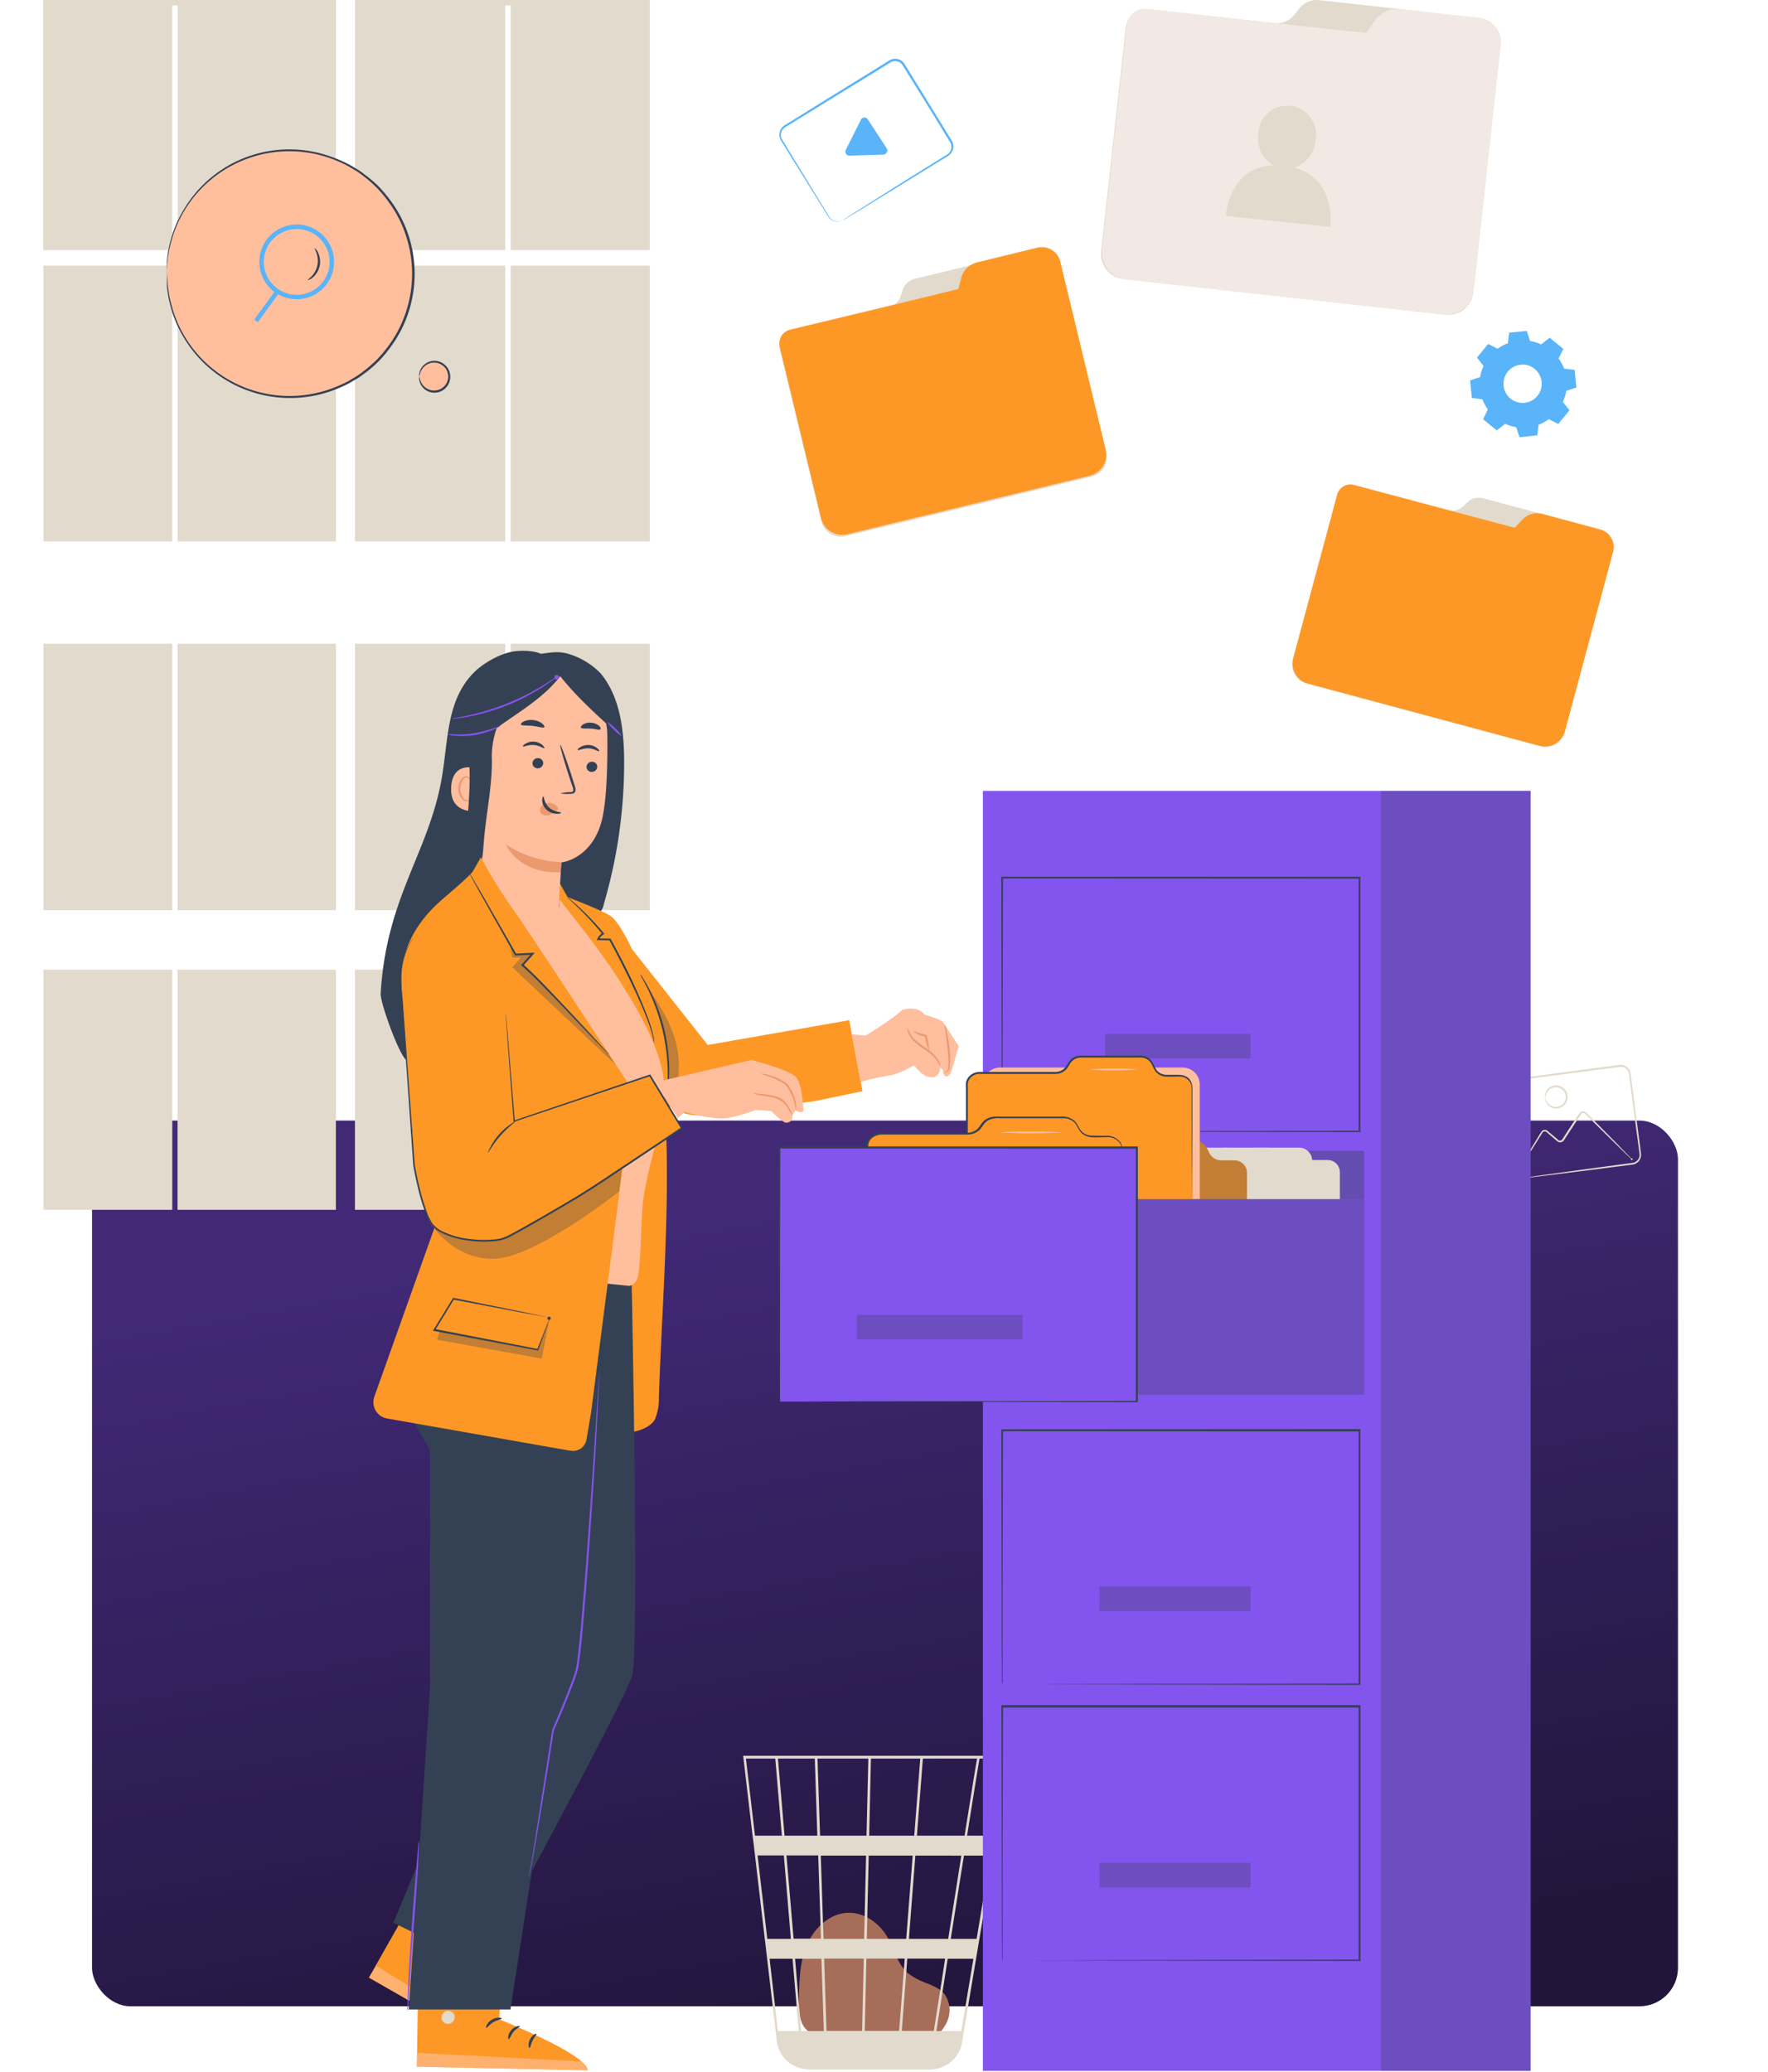 <svg xmlns="http://www.w3.org/2000/svg" xmlns:xlink="http://www.w3.org/1999/xlink" width="505" height="591.813" viewBox="0 0 505 591.813">
  <defs>
    <linearGradient id="linear-gradient" x1="0.409" y1="0.1" x2="0.692" y2="0.973" gradientUnits="objectBoundingBox">
      <stop offset="0" stop-color="#412976"/>
      <stop offset="1" stop-color="#21153b"/>
    </linearGradient>
  </defs>
  <g id="Grupo_1111889" data-name="Grupo 1111889" transform="translate(-179.839 -1642.383)">
    <rect id="Rectángulo_404552" data-name="Rectángulo 404552" width="453" height="253" rx="11" transform="translate(206.125 1962.472)" fill="url(#linear-gradient)"/>
    <g id="Grupo_70318" data-name="Grupo 70318" transform="translate(179.839 1642.383)">
      <g id="Grupo_70229" data-name="Grupo 70229" transform="translate(0 4.342)">
        <rect id="Rectángulo_31121" data-name="Rectángulo 31121" width="505" height="587.472" fill="none"/>
      </g>
      <g id="freepik--background-complete--inject-46" transform="translate(12.352 0)">
        <path id="Trazado_117267" data-name="Trazado 117267" d="M13601.151,6284.887c1.626-1.4,5.261-5.827,2.46-10.974-1.03-1.894-3.212-2.831-5.147-3.654a21.128,21.128,0,0,1-5.693-2.956c-3.088-2.614-3.933-6.979-5.98-10.479-2.348-4.015-6.732-7.021-11.323-6.815-5.3.248-9.729,4.581-11.736,9.522s-2.059,10.428-2.12,15.76c0,2.955.113,6.28,2.275,8.235,2,1.843,5,1.863,7.71,1.781l29-.9" transform="translate(-13345.751 -5703.625)" fill="#a66d58"/>
        <path id="Trazado_117268" data-name="Trazado 117268" d="M13544.818,6206.43h76.261l-13.743,81.911a9.128,9.128,0,0,1-6.5,7.289l-.269.071c-.227.062-.442.134-.68.175a9.786,9.786,0,0,1-1.545.186v.071l-.371-.062H13564a9.4,9.4,0,0,1-1.863-.186,9.163,9.163,0,0,1-7.711-8l-6.63-56.433-.3-2.245h0l-2.625-22.359Zm14.412,52.253h7.823l-.792-23.78h-9.068Zm-2.79-23.78h-7.494l2.77,23.831h6.732Zm22.35,50.123.483-20.65h-11.324l.69,20.65Zm12.188-20.65h-10.952l-.474,20.65h9.82Zm-.844,20.65h9.142c.865-5.569,2.06-12.816,3.232-20.65H13591.7Zm1.267-26.292,1.843-23.78h-12.56l-.546,23.78Zm-12.023,0,.556-23.78H13567l.782,23.78Zm.68-29.473.515-22.02h-14.515l.73,22.02Zm.762,0h12.868l1.719-22.02h-14.082Zm13.63,0h13.62c.483-3.088.946-5.919,1.359-8.513,1.42-8.895,1.956-12.25,2.243-13.506h-15.514Zm-.442,5.693-1.843,23.78h11.23c.381-2.419.762-4.859,1.143-7.3.886-5.611,1.771-11.221,2.605-16.471Zm10.14,23.78h7.36l3.984-23.78h-7.6c-1.206,7.31-2.441,15.472-3.779,23.78Zm-.9,5.692c-1.122,7.144-2.224,14.2-3.232,20.65h7.113l3.46-20.65Zm-35.382,20.65-.689-20.65h-7.524l1.76,20.65Zm-1.853-55.816-.731-22.02h-10.521l1.885,22.02Zm46.324-22.02c-.3,1.6-1.688,10.294-3.552,22.02h7.711l3.7-22.02Zm-57.587,77.835h5.95l-1.771-20.65h-6.547Zm-6.548-55.816h7.67l-1.874-22.02h-8.379Z" transform="translate(-13344.905 -5704.907)" fill="#e2dacc"/>
        <rect id="Rectángulo_10374" data-name="Rectángulo 10374" width="39.736" height="78.772" transform="translate(133.516 75.877)" fill="#e2dacc"/>
        <rect id="Rectángulo_10375" data-name="Rectángulo 10375" width="42.937" height="78.772" transform="translate(89.034 75.877)" fill="#e2dacc"/>
        <rect id="Rectángulo_10376" data-name="Rectángulo 10376" width="42.937" height="76.116" transform="translate(89.034 183.875)" fill="#e2dacc"/>
        <path id="Trazado_117269" data-name="Trazado 117269" d="M14186.49,6122.472H14141.3v-69.878h-1.544v69.878H14102.9V6051.04h83.589Z" transform="translate(-14102.901 -6051.04)" fill="#e2dacc"/>
        <rect id="Rectángulo_10377" data-name="Rectángulo 10377" width="36.802" height="78.772" transform="translate(0.051 75.877)" fill="#e2dacc"/>
        <rect id="Rectángulo_10378" data-name="Rectángulo 10378" width="36.802" height="76.116" transform="translate(0.051 183.875)" fill="#e2dacc"/>
        <rect id="Rectángulo_10379" data-name="Rectángulo 10379" width="39.736" height="76.116" transform="translate(133.516 183.875)" fill="#e2dacc"/>
        <rect id="Rectángulo_10380" data-name="Rectángulo 10380" width="45.223" height="76.116" transform="translate(38.366 183.875)" fill="#e2dacc"/>
        <rect id="Rectángulo_10381" data-name="Rectángulo 10381" width="39.736" height="68.591" transform="translate(133.516 306.458)" fill="#e2dacc"/>
        <rect id="Rectángulo_10382" data-name="Rectángulo 10382" width="36.802" height="68.591" transform="translate(0.051 276.992)" fill="#e2dacc"/>
        <path id="Trazado_117270" data-name="Trazado 117270" d="M14060.271,6122.472v-69.878h-1.544v69.878H14015.8V6051.04h84.207v71.432Z" transform="translate(-13926.755 -6051.04)" fill="#e2dacc"/>
        <rect id="Rectángulo_10383" data-name="Rectángulo 10383" width="45.223" height="68.591" transform="translate(38.366 276.992)" fill="#e2dacc"/>
        <rect id="Rectángulo_10384" data-name="Rectángulo 10384" width="42.937" height="68.591" transform="translate(89.034 276.992)" fill="#e2dacc"/>
        <rect id="Rectángulo_10385" data-name="Rectángulo 10385" width="45.223" height="78.772" transform="translate(38.366 75.877)" fill="#e2dacc"/>
        <g id="Grupo_1111893" data-name="Grupo 1111893" transform="translate(356.788 138.387)">
          <path id="Trazado_117271" data-name="Trazado 117271" d="M13431.736,6046.9a5.473,5.473,0,0,0,6.682-3.792l12.265-45.84a4.515,4.515,0,0,0-3.363-5.418l-4.3-1.152a4.69,4.69,0,0,1-3.431-3.542l-.418-2.125a4.691,4.691,0,0,0-3.428-3.542l-20.435-5.459a4.721,4.721,0,0,0-4.432,1.042l-1.391,1.321a4.761,4.761,0,0,1-4.431,1.027l-26.031-6.944a4.5,4.5,0,0,0-5.557,3.014l-12.5,46.784a5.448,5.448,0,0,0,3.847,6.668Z" transform="translate(-13360.774 -5972.079)" fill="#e2dacc"/>
          <path id="Trazado_117272" data-name="Trazado 117272" d="M13406.4,5980.107l16.57,4.417,2.251-2.375a5.875,5.875,0,0,1,5.82-1.542l16.184,4.348a5.221,5.221,0,0,1,3.9,6.279l-.5,1.889-13.334,49.673a5.96,5.96,0,0,1-7.418,3.959h0l-65.772-17.67a5.946,5.946,0,0,1-4.445-7.126h0l12.611-46.9a3.922,3.922,0,0,1,4.792-2.778h0Z" transform="translate(-13359.467 -5972.155)" fill="#fd9827"/>
        </g>
        <g id="Grupo_1111892" data-name="Grupo 1111892" transform="translate(210.243 70.59)">
          <path id="Trazado_117273" data-name="Trazado 117273" d="M13619.756,5983.754a5.7,5.7,0,0,0,4.188-6.853l-11.578-47.921a4.7,4.7,0,0,0-5.777-3.278l-4.508,1.089a4.892,4.892,0,0,1-4.9-1.543l-1.445-1.722a4.851,4.851,0,0,0-4.891-1.53l-21.4,5.166a4.9,4.9,0,0,0-3.586,3.145l-.646,1.925a4.972,4.972,0,0,1-3.588,3.146l-27.268,6.589a4.7,4.7,0,0,0-3.588,5.55l11.84,49.034a5.668,5.668,0,0,0,6.83,4.186h0Z" transform="translate(-13530.577 -5918.162)" fill="#e2dacc"/>
          <path id="Trazado_117274" data-name="Trazado 117274" d="M13564.578,5935.274l17.342-4.233.85-3.277a6.144,6.144,0,0,1,4.567-4.341l16.959-4.15a5.444,5.444,0,0,1,6.7,3.8l.479,1.973,12.569,52.048a6.2,6.2,0,0,1-4.785,7.32l-68.886,16.635a6.2,6.2,0,0,1-7.606-4.317l-11.874-49.166a4.078,4.078,0,0,1,3-4.927h0Z" transform="translate(-13530.773 -5919.076)" fill="#fd9827"/>
        </g>
        <g id="Grupo_1111890" data-name="Grupo 1111890" transform="translate(302.154 0)">
          <path id="Trazado_117275" data-name="Trazado 117275" d="M13510.148,5944.588a7.27,7.27,0,0,0,8-6.41l6.8-62.61a6,6,0,0,0-5.525-6.452h0l-5.881-.653a6.206,6.206,0,0,1-5.225-3.962l-.98-2.721a6.237,6.237,0,0,0-5.229-3.963l-27.955-3.074a6.234,6.234,0,0,0-5.609,2.246l-1.619,2.027a6.316,6.316,0,0,1-5.607,2.26l-35.633-3.92a6,6,0,0,0-6.807,5.077h0l-7.037,63.971a7.217,7.217,0,0,0,6.385,7.989h0Z" transform="translate(-13411.806 -5854.694)" fill="#e2dacc"/>
          <path id="Trazado_117276" data-name="Trazado 117276" d="M13463.95,5861l22.609,2.437,2.436-3.553a7.841,7.841,0,0,1,7.377-3.253l22.213,2.437a6.97,6.97,0,0,1,6.412,7.473l-.287,2.586-7.473,68.054a7.907,7.907,0,0,1-8.9,6.642l-89.994-9.895a7.91,7.91,0,0,1-7.283-8.493h0l7.066-64.229a5.2,5.2,0,0,1,5.742-4.614h0Z" transform="translate(-13410.794 -5854.021)" fill="#f2e9e4"/>
          <path id="Trazado_117277" data-name="Trazado 117277" d="M13460.382,5893.889a8.8,8.8,0,0,1-4.314-8.656,8.261,8.261,0,1,1,16.521-.081,8.933,8.933,0,0,1-.189,1.81,8.794,8.794,0,0,1-6.109,7.581c12.385,3.281,10.316,16.919,10.316,16.919l-29.822-3.13S13447.589,5894.406,13460.382,5893.889Z" transform="translate(-13411.171 -5846.665)" fill="#e2dacc"/>
        </g>
        <path id="Trazado_117278" data-name="Trazado 117278" d="M13390.367,5914.006a12.287,12.287,0,0,0-3.145-.951l-.963-2.9-5.025.5-.371,3.026a11.685,11.685,0,0,0-2.9,1.563l-2.732-1.366-3.189,3.9,1.869,2.4a12,12,0,0,0-.953,3.147l-2.883.972.5,5.016,3.025.382a12.275,12.275,0,0,0,1.551,2.9l-1.365,2.776,3.9,3.2,2.4-1.879a13.19,13.19,0,0,0,3.158.95l.961,2.9,5.059-.557.383-3.027a13.3,13.3,0,0,0,2.895-1.584l2.732,1.355,3.191-3.9-1.881-2.4a12.225,12.225,0,0,0,.951-3.146l2.9-.973-.5-5.015-3.025-.372a11.917,11.917,0,0,0-1.551-2.907l1.355-2.72-3.9-3.2Zm-1.877,6.982a5.463,5.463,0,1,1-7.648.81h0a5.46,5.46,0,0,1,7.668-.809Z" transform="translate(-12962.522 -5815.629)" fill="#5ab4f9"/>
        <path id="Trazado_117279" data-name="Trazado 117279" d="M13375.943,6101.437a3.844,3.844,0,0,1-1.235-.206,2.469,2.469,0,0,1-1.514-1.812c-.061-.34-.092-.721-.143-1.112-.4-3.191-.969-7.751-1.678-13.383l-.566-4.426c-.093-.772-.2-1.554-.3-2.357l-.154-1.2a5.865,5.865,0,0,1-.092-1.184,2.336,2.336,0,0,1,1.256-1.842,2.962,2.962,0,0,1,1.183-.3l1.318-.174,5.445-.7,24.265-3.16a2.3,2.3,0,0,1,2.367,1.3,2.973,2.973,0,0,1,.205.689l.1.792c.072.525.134,1.03.206,1.575.268,2.059.546,4.118.813,6.176.546,4.056,1.029,7.968,1.554,11.7.124.927.248,1.843.36,2.749a2.321,2.321,0,0,1-1.029,2.059,2.391,2.391,0,0,1-1.144.4l-1.286.174-2.532.339-9.266,1.246-13.382,1.843-3.623.525-.937.154a.859.859,0,0,0-.319.072h.319l.947-.092,3.644-.432,13.383-1.668,9.265-1.184,2.533-.33,1.286-.165a2.82,2.82,0,0,0,2.563-3.017c-.113-.917-.226-1.843-.35-2.78-.483-3.727-1.029-7.638-1.524-11.694q-.4-3.089-.812-6.177c-.062-.525-.134-1.029-.206-1.575l-.1-.793a2.961,2.961,0,0,0-.247-.844,2.838,2.838,0,0,0-2.935-1.595l-24.252,3.2-5.446.731-1.317.175a3.474,3.474,0,0,0-1.327.351,2.791,2.791,0,0,0-1.5,2.2,5.371,5.371,0,0,0,.1,1.287,8.076,8.076,0,0,0,.165,1.214c.1.8.207,1.585.319,2.357.206,1.534.4,3.006.6,4.417l1.843,13.382c.061.391.092.751.164,1.112a2.628,2.628,0,0,0,1.658,1.884,2.243,2.243,0,0,0,.946.145,1.779,1.779,0,0,0,.4-.052Z" transform="translate(-12953.363 -5764.827)" fill="#e2dacc"/>
        <path id="Trazado_117280" data-name="Trazado 117280" d="M13372.095,6096.956a3.544,3.544,0,0,0,.309-.391l.792-1.184c.711-1.112,1.668-2.594,2.831-4.385l1.936-3.088.524-.824a.752.752,0,0,1,.679-.329c.278,0,.465.186.753.432l.823.71,1.7,1.452a3.829,3.829,0,0,0,.506.381,1.3,1.3,0,0,0,.709.134,1.148,1.148,0,0,0,.67-.288,2.108,2.108,0,0,0,.248-.268l.164-.248,2.7-4.118,1.369-2.059.67-1.029a.73.73,0,0,1,.762-.349.613.613,0,0,1,.38.194l.413.412.824.813,1.595,1.575,5.519,5.435,3.768,3.665,1.029.967a.246.246,0,0,0,.383.3.247.247,0,0,0-.3-.387l-1.028-1.03-3.635-3.747c-1.564-1.585-3.407-3.449-5.436-5.518l-1.585-1.585-.813-.823-.423-.412a1.133,1.133,0,0,0-.646-.34,1.243,1.243,0,0,0-1.3.577l-.672,1.029-1.369,2.059-2.7,4.118a.845.845,0,0,1-1.03.544.855.855,0,0,1-.464-.359l-1.708-1.441-.833-.689a2.834,2.834,0,0,0-.433-.35,1.1,1.1,0,0,0-.607-.2,1.2,1.2,0,0,0-1.029.546c-.185.288-.359.565-.524.843l-1.884,3.088-2.687,4.478-.711,1.235C13372.2,6096.791,13372.095,6096.946,13372.095,6096.956Z" transform="translate(-12950.235 -5763.565)" fill="#e2dacc"/>
        <path id="Trazado_117281" data-name="Trazado 117281" d="M13390.247,6080.106a3.662,3.662,0,0,1,.1-.741,2.993,2.993,0,0,1,.916-1.689,2.863,2.863,0,0,1,2.615-.7,2.811,2.811,0,0,1,2.109,3.366,2.841,2.841,0,0,1-1.421,1.852,2.881,2.881,0,0,1-2.717,0,3.09,3.09,0,0,1-1.317-1.39c-.2-.433-.237-.7-.289-.69a1.388,1.388,0,0,0,.1.762,3,3,0,0,0,1.317,1.646,3.274,3.274,0,0,0,4.9-3.256,3.286,3.286,0,0,0-2.631-2.8,3.193,3.193,0,0,0-2.984.917,2.97,2.97,0,0,0-.812,1.966,1.344,1.344,0,0,0,.1.752Z" transform="translate(-12961.182 -5766.332)" fill="#e2dacc"/>
        <g id="Grupo_1111891" data-name="Grupo 1111891" transform="translate(210.243 16.793)">
          <path id="Trazado_117282" data-name="Trazado 117282" d="M13548.756,5908.658a3.7,3.7,0,0,1-1.352.366,2.875,2.875,0,0,1-1.593-.436,2.529,2.529,0,0,1-.767-.722c-.22-.309-.425-.687-.654-1.054l-7.807-12.815-2.59-4.241c-.459-.733-.917-1.49-1.387-2.292l-.711-1.146a6.514,6.514,0,0,1-.628-1.146,2.588,2.588,0,0,1,.434-2.453,3.389,3.389,0,0,1,1.064-.836l1.262-.768,5.2-3.209,23.223-14.282a2.545,2.545,0,0,1,3.5.848h0l.471.756.951,1.536c1.237,1.995,2.465,3.966,3.657,5.9,2.406,3.874,4.722,7.611,6.877,11.175l1.616,2.625a2.626,2.626,0,0,1-1.021,3.541l-1.236.769-2.406,1.489-8.745,5.444-12.724,8.024-3.437,2.189-.882.574-.287.217.321-.16.917-.527,3.5-2.1,12.813-7.875,8.792-5.41,2.429-1.479,1.238-.768a3.326,3.326,0,0,0,1.146-1.147,3.083,3.083,0,0,0,.08-3.14c-.527-.883-1.065-1.765-1.615-2.659l-6.878-11.187-3.656-5.925-.929-1.5-.459-.757a4,4,0,0,0-.64-.745,3.166,3.166,0,0,0-3.715-.286l-23.165,14.327-5.193,3.232-1.26.78a3.54,3.54,0,0,0-1.146.962,3.065,3.065,0,0,0-.5,2.913,5.353,5.353,0,0,0,.687,1.261l.723,1.146c.47.769.94,1.513,1.4,2.293.905,1.467,1.788,2.876,2.625,4.218l7.886,12.7c.252.378.447.733.688,1.066a2.963,2.963,0,0,0,2.545,1.146,2.726,2.726,0,0,0,1.032-.286A2.781,2.781,0,0,0,13548.756,5908.658Z" transform="translate(-13530.688 -5862.579)" fill="#5ab4f9"/>
          <path id="Trazado_117283" data-name="Trazado 117283" d="M13549.432,5882.126l-2.12,4.241a1.149,1.149,0,0,0,1.146,1.731l4.825-.149,4.688-.138a1.215,1.215,0,0,0,1.147-1.284,1.263,1.263,0,0,0-.2-.573l-2.647-4.045-2.67-4.081a1.14,1.14,0,0,0-2.076.126Z" transform="translate(-13528.269 -5860.438)" fill="#5ab4f9"/>
        </g>
      </g>
      <g id="freepik--filing-cabinet--inject-46" transform="translate(222.448 225.914)">
        <rect id="Rectángulo_10387" data-name="Rectángulo 10387" width="156.452" height="365.622" transform="translate(58.295)" fill="#8454ee"/>
        <g id="Grupo_59925" data-name="Grupo 59925" transform="translate(171.975)" opacity="0.3">
          <rect id="Rectángulo_10388" data-name="Rectángulo 10388" width="42.773" height="365.622" fill="#344154"/>
        </g>
        <path id="Trazado_117302" data-name="Trazado 117302" d="M13448.026,6035.321v-19.807c0-12.621.072-30.718.113-52.717l-.216.216,102.057.051h0l-.267-.267v72.533l.237-.247-73.573.124-20.979.062h-.1l20.918.072,73.738.124h.247V5962.53h-102.551v.216c.051,22.05.093,40.147.113,52.861,0,6.29,0,11.21.062,14.577v3.809a3.067,3.067,0,0,0,.2,1.328Z" transform="translate(-13384.09 -5937.999)" fill="#344154"/>
        <g id="Grupo_59926" data-name="Grupo 59926" transform="translate(93.214 69.404)" opacity="0.3">
          <rect id="Rectángulo_10389" data-name="Rectángulo 10389" width="41.548" height="7.031" fill="#344154"/>
        </g>
        <g id="Grupo_59927" data-name="Grupo 59927" transform="translate(78.215 102.809)" opacity="0.4">
          <rect id="Rectángulo_10390" data-name="Rectángulo 10390" width="88.973" height="69.126" fill="#344154"/>
        </g>
        <path id="Trazado_117303" data-name="Trazado 117303" d="M13456.759,6041.23h16.954l1.029-1.7a3.693,3.693,0,0,1,3.2-1.833h12.445a3.717,3.717,0,0,1,3.717,3.531h4.437a3.479,3.479,0,0,1,3.479,3.479h0v8.626h-48.692v-8.626a3.469,3.469,0,0,1,3.43-3.479Z" transform="translate(-13341.762 -5935.786)" fill="#e2dacc"/>
        <path id="Trazado_117304" data-name="Trazado 117304" d="M13465.468,6041.23h16.9l1.029-1.7a3.67,3.67,0,0,1,3.2-1.833h12.444a3.7,3.7,0,0,1,3.706,3.531h4.447a3.47,3.47,0,0,1,3.47,3.479v8.626h-48.682v-8.626a3.48,3.48,0,0,1,3.479-3.479Z" transform="translate(-13359.325 -5935.786)" fill="#e2dacc"/>
        <path id="Trazado_117305" data-name="Trazado 117305" d="M13476.75,6041.23h16.913l1.029-1.7a3.716,3.716,0,0,1,3.211-1.833h12.437a3.7,3.7,0,0,1,3.707,3.531h4.436a3.479,3.479,0,0,1,3.479,3.479h0v8.626h-48.682v-8.626a3.469,3.469,0,0,1,3.471-3.48Z" transform="translate(-13382.239 -5935.786)" fill="#e2dacc"/>
        <path id="Trazado_117306" data-name="Trazado 117306" d="M13543.531,6086.26V6044.8a3.582,3.582,0,0,0-3.736-3.417h-3.572a3.769,3.769,0,0,1-3.386-2l-.773-1.523a3.758,3.758,0,0,0-3.388-1.987h-16.954a3.778,3.778,0,0,0-3.223,1.688l-.833,1.287a3.853,3.853,0,0,1-3.212,1.688h-21.618a3.571,3.571,0,0,0-3.735,3.417v42.3Z" transform="translate(-13409.799 -5935.84)" fill="#fd9827"/>
        <g id="Grupo_59928" data-name="Grupo 59928" transform="translate(69.301 100.039)" opacity="0.3">
          <path id="Trazado_117307" data-name="Trazado 117307" d="M13543.531,6086.26V6044.8a3.582,3.582,0,0,0-3.736-3.417h-3.572a3.769,3.769,0,0,1-3.386-2l-.773-1.523a3.758,3.758,0,0,0-3.388-1.987h-16.954a3.778,3.778,0,0,0-3.223,1.688l-.833,1.287a3.853,3.853,0,0,1-3.212,1.688h-21.618a3.571,3.571,0,0,0-3.735,3.417v42.3Z" transform="translate(-13479.1 -6035.879)" fill="#344154"/>
        </g>
        <path id="Trazado_117308" data-name="Trazado 117308" d="M13554.12,6053.075V6020.36a4.877,4.877,0,0,0-4.869-4.89h-52.161a4.879,4.879,0,0,0-4.89,4.89h0v31.809Z" transform="translate(-13433.874 -5936.441)" fill="#ffbf9d"/>
        <path id="Trazado_117309" data-name="Trazado 117309" d="M13558.62,6062.741v-41.486a3.589,3.589,0,0,0-3.735-3.428h-3.553a3.777,3.777,0,0,1-3.4-1.987l-.762-1.523a3.763,3.763,0,0,0-3.4-2h-16.956a3.8,3.8,0,0,0-3.212,1.688l-.833,1.287a3.819,3.819,0,0,1-3.223,1.688h-21.617a3.572,3.572,0,0,0-3.736,3.418v42.3Z" transform="translate(-13440.433 -5936.533)" fill="#fd9827"/>
        <path id="Trazado_117310" data-name="Trazado 117310" d="M13558.958,6062.746h-4.766l-13.249-.062-46.417-.124.247.247v-41.3a11.9,11.9,0,0,1,0-1.481,3.084,3.084,0,0,1,1.617-2.214,3.517,3.517,0,0,1,1.246-.422,10.464,10.464,0,0,1,1.378,0h20.745a4.308,4.308,0,0,0,1.4-.216,3.967,3.967,0,0,0,2.183-1.709l.71-1.112a3.244,3.244,0,0,1,.822-.9,3.627,3.627,0,0,1,2.276-.731h17.387a3.524,3.524,0,0,1,1.986.906c1.091.937,1.2,2.831,2.625,3.768a4.183,4.183,0,0,0,2.223.771h2.234a18.542,18.542,0,0,1,2.142,0,3.463,3.463,0,0,1,1.822.813,3.084,3.084,0,0,1,1.027,1.637,10.7,10.7,0,0,1,.094,2.008v7.8c0,9.955.072,18.015.1,23.615v.124c0-5.611.062-13.691.1-23.677v-7.854a10.266,10.266,0,0,0-.093-2.12,3.547,3.547,0,0,0-.957-1.895,4.119,4.119,0,0,0-2.059-.916,19.7,19.7,0,0,0-2.214-.062h-2.213a3.691,3.691,0,0,1-1.978-.688c-1.255-.793-1.306-2.554-2.573-3.748a4.115,4.115,0,0,0-2.243-1.03c-.845-.072-1.605,0-2.419,0h-15.029a4.036,4.036,0,0,0-2.585.823,3.611,3.611,0,0,0-.945,1.03l-.721,1.112a3.474,3.474,0,0,1-1.9,1.493,3.608,3.608,0,0,1-1.238.186H13499a7.753,7.753,0,0,0-1.463.051,4.109,4.109,0,0,0-1.43.484,3.664,3.664,0,0,0-1.874,2.594,11.167,11.167,0,0,0,0,1.565v41.476h.247l46.572-.124,13.2-.062h4.375Z" transform="translate(-13440.771 -5936.539)" fill="#344154"/>
        <path id="Trazado_117311" data-name="Trazado 117311" d="M13509.5,6016.008a87.676,87.676,0,0,0,13.692,0A87.676,87.676,0,0,0,13509.5,6016.008Z" transform="translate(-13420.754 -5936.433)" fill="#ffbf9d"/>
        <path id="Trazado_117312" data-name="Trazado 117312" d="M13586.479,6079.679v-41.424c0-1.884-1.894-3.418-4.23-3.418h-4.036a4.4,4.4,0,0,1-3.829-1.987l-.874-1.5a4.371,4.371,0,0,0-3.829-1.987h-19.158a4.435,4.435,0,0,0-3.644,1.688l-.937,1.287a4.547,4.547,0,0,1-3.635,1.689h-24.388c-2.336,0-4.22,1.534-4.22,3.417v42.289Z" transform="translate(-13488.366 -5936.032)" fill="#fd9827"/>
        <path id="Trazado_117313" data-name="Trazado 117313" d="M13586.984,6079.688h-5.414l-15.029-.072-52.367-.113.247.247v-42.67a3.085,3.085,0,0,1,1.534-2.2,4.736,4.736,0,0,1,2.79-.658h23.677a5.458,5.458,0,0,0,2.872-.648,4.327,4.327,0,0,0,1.162-.948c.319-.4.567-.761.855-1.152a3.838,3.838,0,0,1,2.06-1.626,6.76,6.76,0,0,1,2.646-.289h18.457a4.431,4.431,0,0,1,2.232.71,3.475,3.475,0,0,1,.866.783,9.372,9.372,0,0,1,.617,1.029c.206.36.391.7.617,1.03a3.945,3.945,0,0,0,.875.927,4.958,4.958,0,0,0,2.284.925c1.637.1,3.089,0,4.674,0a4.219,4.219,0,0,1,3.694,1.75,3.079,3.079,0,0,1,.443,1.967v6.238c0,10.7.083,19.343.1,25.354v.114c0-6.022.062-14.7.1-25.417v-6.259a3.622,3.622,0,0,0-.493-2.192,4.694,4.694,0,0,0-4.047-1.956c-1.5,0-3.088,0-4.612-.062a4.381,4.381,0,0,1-2.059-.843,5.135,5.135,0,0,1-1.37-1.864,11.932,11.932,0,0,0-.657-1.03,3.575,3.575,0,0,0-.97-.875,4.916,4.916,0,0,0-2.459-.8h-18.529a7.048,7.048,0,0,0-2.821.319,4.357,4.357,0,0,0-2.265,1.8c-.277.37-.556.771-.823,1.122a3.968,3.968,0,0,1-1.029.823,4.966,4.966,0,0,1-2.625.577h-23.677a5.3,5.3,0,0,0-3.087.731,3.555,3.555,0,0,0-1.771,2.615v42.886h.247l52.5-.124,15.092-.144h5.457Z" transform="translate(-13488.87 -5936.041)" fill="#344154"/>
        <path id="Trazado_117314" data-name="Trazado 117314" d="M13530.238,6033.468a152.931,152.931,0,0,0,18.077,0A152.514,152.514,0,0,0,13530.238,6033.468Z" transform="translate(-13467.228 -5935.918)" fill="#ffbf9d"/>
        <rect id="Rectángulo_10391" data-name="Rectángulo 10391" width="64.751" height="55.816" transform="translate(102.438 116.624)" fill="#8454ee"/>
        <g id="Grupo_59929" data-name="Grupo 59929" transform="translate(102.438 116.624)" opacity="0.3">
          <rect id="Rectángulo_10392" data-name="Rectángulo 10392" width="64.751" height="55.816" fill="#344154"/>
        </g>
        <rect id="Rectángulo_10393" data-name="Rectángulo 10393" width="102.068" height="72.534" transform="translate(0.37 101.903)" fill="#8454ee"/>
        <path id="Trazado_117315" data-name="Trazado 117315" d="M13509.706,6110.233v-19.775c0-12.621.072-30.729.113-52.717l-.216.216,102.057.051h0l-.268-.268v72.523l.248-.237-73.573.113-20.979.072h-.1l20.918.062,73.738.124h.3V6037.36h-102.552v.227c0,22.05.093,40.148.114,52.851,0,6.29,0,11.211.061,14.577v3.809a9.9,9.9,0,0,0,.145,1.41Z" transform="translate(-13509.388 -5935.796)" fill="#344154"/>
        <g id="Grupo_59930" data-name="Grupo 59930" transform="translate(22.245 149.679)" opacity="0.3">
          <rect id="Rectángulo_10394" data-name="Rectángulo 10394" width="47.354" height="7.031" fill="#344154"/>
        </g>
        <path id="Trazado_117316" data-name="Trazado 117316" d="M13448.026,6188.714V6168.9c0-12.621.072-30.729.113-52.717l-.216.216,102.057.051h0l-.267-.267v72.533l.237-.247-73.573.124-20.979.062h-.1l20.918.062,73.738.124h.247V6115.8h-.277l-102.058.051h-.216v.216c.051,22.05.093,40.148.113,52.851,0,6.3,0,11.221.062,14.587v3.809A4.2,4.2,0,0,0,13448.026,6188.714Z" transform="translate(-13384.09 -5933.488)" fill="#344154"/>
        <g id="Grupo_59931" data-name="Grupo 59931" transform="translate(91.588 227.267)" opacity="0.3">
          <rect id="Rectángulo_10395" data-name="Rectángulo 10395" width="43.174" height="7.031" fill="#344154"/>
        </g>
        <path id="Trazado_117317" data-name="Trazado 117317" d="M13447.968,6265.4v-19.817c0-12.62.072-30.718.113-52.717l-.216.216h102.057l-.267-.268v72.534l.237-.248-73.573.124-20.979.062h-.072l20.918.062,73.737.124h.248V6192.38h-102.552v.216c.051,22.05.092,40.148.113,52.861,0,6.29,0,11.211.062,14.577v3.809a5.746,5.746,0,0,0,.176,1.553Z" transform="translate(-13384.031 -5931.234)" fill="#344154"/>
        <g id="Grupo_59932" data-name="Grupo 59932" transform="translate(91.588 306.204)" opacity="0.3">
          <rect id="Rectángulo_10396" data-name="Rectángulo 10396" width="43.174" height="7.031" fill="#344154"/>
        </g>
      </g>
      <g id="freepik--speech-bubble--inject-46" transform="translate(47.543 42.664)">
        <path id="Trazado_117334" data-name="Trazado 117334" d="M13685.859,5928.3a4.26,4.26,0,1,0,4.258-4.259A4.258,4.258,0,0,0,13685.859,5928.3Z" transform="translate(-13613.635 -5863.407)" fill="#ffbf9d"/>
        <path id="Trazado_117335" data-name="Trazado 117335" d="M13685.687,5928.348a9.33,9.33,0,0,1,.256-1,4.257,4.257,0,0,1,1.566-2.191,4.03,4.03,0,0,1,3.85-.516,3.966,3.966,0,0,1,0,7.429,4.028,4.028,0,0,1-3.848-.513,4.364,4.364,0,0,1-1.566-2.194c-.191-.628-.2-1.013-.256-1.013a1.962,1.962,0,0,0,0,1.078,4.232,4.232,0,0,0,1.541,2.566,4.464,4.464,0,0,0,4.273.717,4.554,4.554,0,0,0,0-8.582,4.385,4.385,0,0,0-4.271.719,4.182,4.182,0,0,0-1.539,2.565,1.542,1.542,0,0,0,0,.935Z" transform="translate(-13613.461 -5863.457)" fill="#344154"/>
        <circle id="Elipse_4276" data-name="Elipse 4276" cx="35.241" cy="35.241" r="35.241" transform="translate(0.039 0.261)" fill="#ffbf9d"/>
        <path id="Trazado_117336" data-name="Trazado 117336" d="M13693.544,5912.29a2.616,2.616,0,0,0,.064-.564l.127-1.68a12.8,12.8,0,0,1,.076-1.283,11.549,11.549,0,0,1,.219-1.463,26.679,26.679,0,0,1,.744-3.629,33.722,33.722,0,0,1,3.848-9.328,35,35,0,0,1,42.016-14.919,37.856,37.856,0,0,1,4.555,2c.73.41,1.436.873,2.168,1.283a16.824,16.824,0,0,1,2.117,1.45,34.355,34.355,0,0,1,7.439,7.517,33.753,33.753,0,0,1,4.992,9.622,34.656,34.656,0,0,1,0,22.041,33.869,33.869,0,0,1-4.992,9.621,39.81,39.81,0,0,1-3.426,4.041,41.377,41.377,0,0,1-3.949,3.374,20.22,20.22,0,0,1-2.119,1.449c-.73.436-1.436.911-2.166,1.283a40.036,40.036,0,0,1-4.553,2,34.924,34.924,0,0,1-41.967-14.906,33.949,33.949,0,0,1-3.846-9.34,27.394,27.394,0,0,1-.744-3.631c-.078-.525-.18-1.012-.219-1.461s-.064-.86-.078-1.283l-.127-1.667a2.737,2.737,0,0,0-.062-.578v3.541a12.289,12.289,0,0,0,.189,1.488,25.577,25.577,0,0,0,.7,3.657,33.07,33.07,0,0,0,3.85,9.455,35.369,35.369,0,0,0,42.539,15.306,38.337,38.337,0,0,0,4.645-2.028c.756-.41,1.477-.885,2.219-1.283a20.3,20.3,0,0,0,2.145-1.475,32.483,32.483,0,0,0,7.529-7.543,34.419,34.419,0,0,0,5.131-9.8,35.391,35.391,0,0,0,0-22.451,34.48,34.48,0,0,0-5.135-9.8,42.74,42.74,0,0,0-3.486-4.119,39.174,39.174,0,0,0-4.068-3.4,16.88,16.88,0,0,0-2.141-1.476c-.746-.436-1.477-.911-2.221-1.282a36.237,36.237,0,0,0-4.645-2.027,35.036,35.036,0,0,0-42.539,15.176,32.751,32.751,0,0,0-3.85,9.455,24.9,24.9,0,0,0-.7,3.669c-.061.526-.152,1.026-.189,1.475s0,.873,0,1.283v1.643a1.245,1.245,0,0,1-.092.59Z" transform="translate(-13693.544 -5876.776)" fill="#344154"/>
        <path id="Trazado_117337" data-name="Trazado 117337" d="M13722.155,5914.856a10.674,10.674,0,1,0-10.676-10.673,10.673,10.673,0,0,0,10.676,10.673Zm0-20.051a9.39,9.39,0,1,1-9.393,9.39h0a9.379,9.379,0,0,1,9.393-9.39Z" transform="translate(-13684.949 -5872.042)" fill="#5ab4f9"/>
        <rect id="Rectángulo_10401" data-name="Rectángulo 10401" width="1.283" height="10.404" transform="matrix(-0.809, -0.588, 0.588, -0.809, 26.118, 49.368)" fill="#5ab4f9"/>
        <path id="Trazado_117338" data-name="Trazado 117338" d="M13716.721,5898.76a6.146,6.146,0,0,1-1.053,8.621,6.476,6.476,0,0,1-.785.526" transform="translate(-13674.514 -5870.558)" fill="#ffbf9d"/>
        <path id="Trazado_117339" data-name="Trazado 117339" d="M13714.6,5907.915a3.415,3.415,0,0,0,1.4-.757,5.958,5.958,0,0,0,1.475-7.146,2.933,2.933,0,0,0-1-1.282s.26.563.566,1.437a6.618,6.618,0,0,1,.27,3.5,6.82,6.82,0,0,1-1.627,3.118C13714.988,5907.492,13714.475,5907.813,13714.6,5907.915Z" transform="translate(-13674.193 -5870.567)" fill="#344154"/>
      </g>
      <g id="freepik--Character--inject-46" transform="translate(105.361 185.9)">
        <path id="Trazado_117340" data-name="Trazado 117340" d="M13623.752,5997.8c1.533-27.568,13.855-40.384,17.5-61.931,1.812-10.819,1.348-21.9,9.018-29.729,2.759-2.821,7.905-5.724,11.828-6.177,2.142-.268,5.477-.186,7.422.731,3.635-.535,5.261-.71,7.823,0a21.564,21.564,0,0,1,9.266,5.61c5.466,6.671,6.588,15.843,6.681,24.47a143.743,143.743,0,0,1-5.754,41.239,5.847,5.847,0,0,1-1.925,3.387,5.658,5.658,0,0,1-4.119.422,82.732,82.732,0,0,1-15.564-4.056,5.442,5.442,0,0,1-1.977-1.03c-1.389-1.42-.8-3.768-.165-5.651l-13.969-11.952c.927,8.318,3.6,16.337,4.787,24.614a69.746,69.746,0,0,1-2.267,29.606,44.746,44.746,0,0,0-16.47-.371c-1.307.207-3.437,10.573-4.6,9.925C13629.1,6015.723,13623.546,6000.107,13623.752,5997.8Z" transform="translate(-13620.376 -5899.83)" fill="#344154"/>
        <path id="Trazado_117341" data-name="Trazado 117341" d="M13651.5,5906.362l-3.963-.442-15.133,6.094a4.232,4.232,0,0,0-3.994,4.118l.134,49.32a13.818,13.818,0,0,0,2.667,8.9l2.13,2.81c4.849,6.394,14.813,5.868,18.654-1.184a5.811,5.811,0,0,0,.535-1.276,8.314,8.314,0,0,0,.226-1.1,35.047,35.047,0,0,0,.474-7.4c.267-4.366.359-6.178.359-6.105s9.265-1.029,11.777-12.971c1.245-5.92,1.441-15.72,1.338-23.739C13666.63,5916.152,13660.453,5906.353,13651.5,5906.362Z" transform="translate(-13598.606 -5899.651)" fill="#ffbe9d"/>
        <path id="Trazado_117342" data-name="Trazado 117342" d="M13634.277,5932.041a1.565,1.565,0,0,1-1.564,1.482,1.474,1.474,0,0,1-1.514-1.431h0a1.536,1.536,0,0,1,1.554-1.482,1.474,1.474,0,0,1,1.524,1.441Z" transform="translate(-13569.034 -5898.924)" fill="#344154"/>
        <path id="Trazado_117343" data-name="Trazado 117343" d="M13649.275,5931.041a1.545,1.545,0,0,1-1.565,1.482,1.473,1.473,0,0,1-1.511-1.432h0a1.533,1.533,0,0,1,1.554-1.482,1.472,1.472,0,0,1,1.524,1.42Z" transform="translate(-13599.474 -5898.954)" fill="#344154"/>
        <path id="Trazado_117344" data-name="Trazado 117344" d="M13636.776,5927.731c-.2.2-1.318-.731-2.975-.8s-2.914.68-3.089.473.124-.453.67-.8a4.214,4.214,0,0,1,2.48-.638,4.113,4.113,0,0,1,2.357.9C13636.776,5927.278,13636.88,5927.648,13636.776,5927.731Z" transform="translate(-13571.02 -5899.062)" fill="#344154"/>
        <path id="Trazado_117345" data-name="Trazado 117345" d="M13651.963,5926.9c-.206.186-1.3-.762-2.955-.9s-2.923.607-3.088.391.134-.443.7-.782a4.191,4.191,0,0,1,4.829.4C13651.86,5926.451,13652.066,5926.821,13651.963,5926.9Z" transform="translate(-13601.853 -5899.089)" fill="#344154"/>
        <path id="Trazado_117346" data-name="Trazado 117346" d="M13637.318,5939.785a11.029,11.029,0,0,1,2.719-.349c.422,0,.822-.083.9-.371a2.062,2.062,0,0,0-.215-1.266c-.35-1.029-.711-2.131-1.092-3.284-1.5-4.663-2.572-8.493-2.377-8.555s1.555,3.675,3.088,8.349l1.029,3.294a2.415,2.415,0,0,1,.145,1.677,1.034,1.034,0,0,1-.73.577,2.872,2.872,0,0,1-.721.062,10.268,10.268,0,0,1-2.748-.135Z" transform="translate(-13582.577 -5899.062)" fill="#344154"/>
        <path id="Trazado_117347" data-name="Trazado 117347" d="M13657.054,5958.625a30.757,30.757,0,0,1-15.853-5.085s3.622,8.5,15.688,7.978Z" transform="translate(-13602.104 -5898.249)" fill="#eb996e"/>
        <path id="Trazado_117348" data-name="Trazado 117348" d="M13647.077,5943.276a2.964,2.964,0,0,0-2.625-1.245,2.662,2.662,0,0,0-1.926.915,1.7,1.7,0,0,0-.235,1.967,2.059,2.059,0,0,0,2.141.659,6.405,6.405,0,0,0,2.184-1.163,1.78,1.78,0,0,0,.494-.463.557.557,0,0,0,0-.617" transform="translate(-13593.158 -5898.588)" fill="#eb996e"/>
        <path id="Trazado_117349" data-name="Trazado 117349" d="M13641.6,5940.24c.267,0,.185,1.792,1.657,3.15s3.4,1.246,3.4,1.5-.442.329-1.256.309a4.537,4.537,0,0,1-2.841-1.153,3.884,3.884,0,0,1-1.267-2.635C13641.289,5940.693,13641.5,5940.24,13641.6,5940.24Z" transform="translate(-13591.796 -5898.641)" fill="#344154"/>
        <path id="Trazado_117350" data-name="Trazado 117350" d="M13652.576,5921.059c-.248.4-1.627-.154-3.356-.34s-3.222,0-3.346-.453c0-.206.278-.566.938-.854a5.059,5.059,0,0,1,2.646-.36,5.008,5.008,0,0,1,2.459.958C13652.474,5920.461,13652.68,5920.884,13652.576,5921.059Z" transform="translate(-13602.465 -5899.266)" fill="#344154"/>
        <path id="Trazado_117351" data-name="Trazado 117351" d="M13635.891,5921.633c-.309.371-1.431-.083-2.8-.165s-2.543.124-2.8-.288c-.1-.2.1-.556.628-.9a3.776,3.776,0,0,1,2.308-.495,3.859,3.859,0,0,1,2.2.865C13635.891,5921.036,13635.993,5921.458,13635.891,5921.633Z" transform="translate(-13569.721 -5899.244)" fill="#344154"/>
        <path id="Trazado_117352" data-name="Trazado 117352" d="M13672.017,5935.558c0-.885-.886-3.088-1.76-3.233-2.337-.484-6.6-.5-6.938,5.477-.464,8.173,7.844,6.949,7.875,6.722S13671.811,5938.646,13672.017,5935.558Z" transform="translate(-13639.817 -5898.88)" fill="#ffbe9d"/>
        <path id="Trazado_117353" data-name="Trazado 117353" d="M13669.838,5941.188a2.211,2.211,0,0,1-.392.186,1.368,1.368,0,0,1-1.029,0c-.844-.37-1.492-1.78-1.451-3.263a4.62,4.62,0,0,1,.515-2.058,1.631,1.631,0,0,1,1.131-1.031.732.732,0,0,1,.824.443c.093.237,0,.391.072.412s.186-.134.144-.474a.928.928,0,0,0-.3-.525,1.034,1.034,0,0,0-.772-.257,2.061,2.061,0,0,0-1.564,1.184,4.818,4.818,0,0,0-.617,2.254c0,1.647.711,3.243,1.874,3.645a1.523,1.523,0,0,0,1.318-.144A.441.441,0,0,0,13669.838,5941.188Z" transform="translate(-13640.831 -5898.807)" fill="#eb996e"/>
        <path id="Trazado_117354" data-name="Trazado 117354" d="M13626.307,5924.166c-.576-3.263.648-7.833,1.492-11.015a11.867,11.867,0,0,1,4.9-6.435,19.884,19.884,0,0,1,12.354-3.727l1.636.536c2.419-.2,5,.319,6.332,2.275h0v-2.192c4.406.545,8.235,3.458,10.8,7.082s3.974,7.906,5.147,12.188c-5.405-4.838-11.263-10.181-15.771-15.884-4.725,6.177-11.725,10.15-18.107,14.772a23.665,23.665,0,0,0-1.412,9.389c0,8.029-1.7,15.287-2.325,23.306-.359,4.623-.329,8.575-5.055,8.174C13625.688,5947.832,13628.88,5938.711,13626.307,5924.166Z" transform="translate(-13598.534 -5899.738)" fill="#344154"/>
        <path id="Trazado_117355" data-name="Trazado 117355" d="M13658,5923.068a7.805,7.805,0,0,0,2.275.411,22.852,22.852,0,0,0,5.559-.215,26.712,26.712,0,0,0,5.345-1.544,8.608,8.608,0,0,0,2.059-1.03c-.073-.175-3.274,1.318-7.5,2.059S13658,5922.832,13658,5923.068Z" transform="translate(-13635.579 -5899.216)" fill="#8454ee"/>
        <path id="Trazado_117356" data-name="Trazado 117356" d="M13641.99,5919.042a7.949,7.949,0,0,0,1.307-.083c.845-.083,2.06-.257,3.531-.535a60.525,60.525,0,0,0,21.71-8.8c1.246-.833,2.244-1.554,2.9-2.058a.671.671,0,1,0-.082-.165c-.7.474-1.719,1.133-2.985,1.925a69.069,69.069,0,0,1-21.618,8.75c-1.462.319-2.656.556-3.489.7A5.164,5.164,0,0,0,13641.99,5919.042Z" transform="translate(-13618.335 -5899.628)" fill="#8454ee"/>
        <path id="Trazado_117357" data-name="Trazado 117357" d="M13624.372,5919.609a7.992,7.992,0,0,0,1.884,2.193,8.414,8.414,0,0,0,2.256,1.821,8,8,0,0,0-1.885-2.2,7.787,7.787,0,0,0-2.254-1.812Z" transform="translate(-13556.246 -5899.248)" fill="#8454ee"/>
        <path id="Trazado_117358" data-name="Trazado 117358" d="M13558.085,5972.582c-.916-1.6-.226-8.123-.226-8.123l2.12,3.819c4.478,1.74,10.634,4.221,12.353,5.435,2.584,1.812,6.084,9.45,6.084,9.45l21.618,27.362,40.405-7.082,3.8,20.29-13.649,2.831-24.007,3.088c-6.742,1.452-13.3,1.987-18.529-2.44l-.36-.7c1.9,27.28-.721,57.36-1.616,84.681a14.871,14.871,0,0,1-1.144,6.26c-1.379,2.7-6.485,4.117-9.48,3.715s-2.06-2.316-2.687-5.271c-.35-1.616,1.163-3.86,1.359-5.5q4.417-35.619,8.822-71.226c.093-1.462.2-2.821.3-4.025,1.029-12.549,1.184-15.936.628-21.68C13583,6004.607,13564.262,5983.36,13558.085,5972.582Z" transform="translate(-13503.238 -5897.928)" fill="#fd9827"/>
        <path id="Trazado_117359" data-name="Trazado 117359" d="M13611.263,5989.57a5.862,5.862,0,0,0,.617,1.235c.433.763,1.029,1.895,1.7,3.315a55.94,55.94,0,0,1,5.568,23.77c0,1.575,0,2.852-.05,3.727a6.033,6.033,0,0,0,0,1.379,8.856,8.856,0,0,0,.209-1.358c.133-1.246.215-2.5.225-3.748a50.579,50.579,0,0,0-5.612-23.975,35.245,35.245,0,0,0-1.862-3.263,6.156,6.156,0,0,0-.791-1.082Z" transform="translate(-13533.77 -5897.189)" fill="#344154"/>
        <g id="Grupo_59938" data-name="Grupo 59938" transform="translate(80.274 97.106)" opacity="0.3">
          <path id="Trazado_117360" data-name="Trazado 117360" d="M13608.583,5994.16c3.149,4.561,6.063,9.46,7.453,14.855s.515,8.452.638,14.113l-3.242.731C13614.141,6013.708,13613.832,6007.007,13608.583,5994.16Z" transform="translate(-13608.583 -5994.16)" fill="#344154"/>
        </g>
        <path id="Trazado_117361" data-name="Trazado 117361" d="M13640.227,6009.779a2.451,2.451,0,0,0,0-.535c-.062-.34-.093-.865-.247-1.514a42.011,42.011,0,0,0-1.658-5.384,159.867,159.867,0,0,0-7.68-16.882c-.947-1.833-1.884-3.6-2.811-5.292l-.072-.134h-.155l-3.406-.062.226.35a3.292,3.292,0,0,1,1.328-1.493l.237-.155-.185-.206a78.116,78.116,0,0,0-7.307-7.68c-.949-.864-1.722-1.523-2.257-1.966a5.149,5.149,0,0,0-.854-.647,5.807,5.807,0,0,0,.753.761l2.16,2.059a92.81,92.81,0,0,1,7.134,7.762l.061-.35a3.751,3.751,0,0,0-1.524,1.7l-.164.34h.381l3.407.092-.216-.133c.905,1.678,1.843,3.448,2.789,5.281,3.3,6.434,6.095,12.353,7.8,16.769a49.911,49.911,0,0,1,1.8,5.3,17.613,17.613,0,0,0,.455,2.019Z" transform="translate(-13558.718 -5897.819)" fill="#344154"/>
        <path id="Trazado_117362" data-name="Trazado 117362" d="M13693.707,6247.008l-13.269,21.361s17.253,20.671,15.184,24.851l-42.35-24.243,19.363-34.136Z" transform="translate(-13653.272 -5889.972)" fill="#fd9827"/>
        <path id="Trazado_117363" data-name="Trazado 117363" d="M13680.824,6258.352a1.977,1.977,0,0,0-2.326,1.287,1.915,1.915,0,0,0,1.256,2.316,2.058,2.058,0,0,0,2.449-1.379,1.977,1.977,0,0,0-1.576-2.265" transform="translate(-13665.61 -5889.281)" fill="#e2dacc"/>
        <g id="Grupo_59939" data-name="Grupo 59939" transform="translate(0.08 375.638)" opacity="0.6">
          <path id="Trazado_117364" data-name="Trazado 117364" d="M13653.025,6268.1l2.059-3.366,39.85,24.511s1.42,1.894.442,3.088Z" transform="translate(-13653.025 -6264.73)" fill="#ffbf9d"/>
        </g>
        <path id="Trazado_117365" data-name="Trazado 117365" d="M13672.58,6267.61c-.124.206-1.215-.288-2.6-.206s-2.44.638-2.584.443.845-1.2,2.542-1.277S13672.786,6267.445,13672.58,6267.61Z" transform="translate(-13644.602 -5889.038)" fill="#344154"/>
        <path id="Trazado_117366" data-name="Trazado 117366" d="M13668.645,6271.854c-.072.227-1.163.062-2.367.535s-1.936,1.287-2.142,1.153.34-1.37,1.843-1.925S13668.747,6271.648,13668.645,6271.854Z" transform="translate(-13637.269 -5888.896)" fill="#344154"/>
        <path id="Trazado_117367" data-name="Trazado 117367" d="M13661.1,6278.488c-.216-.072.093-1.266,1.267-2.059s2.409-.731,2.4-.5-.957.484-1.915,1.173S13661.308,6278.58,13661.1,6278.488Z" transform="translate(-13630.241 -5888.767)" fill="#344154"/>
        <path id="Trazado_117368" data-name="Trazado 117368" d="M13669.5,6262.6c-.2.133-1.029-.69-2.192-1.277s-2.336-.751-2.348-1.029,1.287-.474,2.707.236S13669.709,6262.5,13669.5,6262.6Z" transform="translate(-13639.055 -5889.23)" fill="#344154"/>
        <path id="Trazado_117369" data-name="Trazado 117369" d="M13658.862,6255.2l-1.431,25.118s25.046,9.883,25.231,14.546l-48.784-1.029.617-39.222Z" transform="translate(-13620.179 -5889.389)" fill="#fd9827"/>
        <path id="Trazado_117370" data-name="Trazado 117370" d="M13672.2,6277.241a2.06,2.06,0,0,0-1.432,2.254,1.935,1.935,0,0,0,2.215,1.431,2.131,2.131,0,0,0,1.5-2.388,2,2,0,0,0-2.472-1.235" transform="translate(-13649.99 -5888.724)" fill="#e2dacc"/>
        <g id="Grupo_59940" data-name="Grupo 59940" transform="translate(13.67 400.499)" opacity="0.6">
          <path id="Trazado_117371" data-name="Trazado 117371" d="M13633.907,6292.833l.216-3.953,46.675,2.429s2.151,1.029,1.873,2.512Z" transform="translate(-13633.907 -6288.88)" fill="#ffbf9d"/>
        </g>
        <path id="Trazado_117372" data-name="Trazado 117372" d="M13662.2,6279.357c0,.237-1.2.319-2.389,1.03s-1.832,1.729-2.059,1.636.165-1.472,1.616-2.347S13662.306,6279.141,13662.2,6279.357Z" transform="translate(-13624.238 -5888.669)" fill="#344154"/>
        <path id="Trazado_117373" data-name="Trazado 117373" d="M13656.023,6281.513c0,.236-1.029.618-1.822,1.606s-1.029,2.059-1.317,2.059-.36-1.369.689-2.574S13656.023,6281.286,13656.023,6281.513Z" transform="translate(-13612.913 -5888.601)" fill="#344154"/>
        <path id="Trazado_117374" data-name="Trazado 117374" d="M13648.338,6287.636c-.216,0-.524-1.153.113-2.44s1.771-1.792,1.863-1.585-.607.875-1.112,1.946S13648.544,6287.616,13648.338,6287.636Z" transform="translate(-13602.448 -5888.538)" fill="#344154"/>
        <path id="Trazado_117375" data-name="Trazado 117375" d="M13663.051,6273.786c-.1.216-1.185-.144-2.532-.072s-2.409.463-2.532.257.905-1.029,2.5-1.091S13663.257,6273.6,13663.051,6273.786Z" transform="translate(-13625.396 -5888.852)" fill="#344154"/>
        <path id="Trazado_117376" data-name="Trazado 117376" d="M13688.676,6073s2.244,106.865.227,114.267-43.319,83.034-43.319,83.034l-24.922-12.24,33.044-79.863-7.288-102.686Z" transform="translate(-13613.653 -5894.734)" fill="#344154"/>
        <path id="Trazado_117377" data-name="Trazado 117377" d="M13634.006,6067.149s-14.33,23.4-11.8,37.43c1.03,5.754,8.885,18.53,8.885,18.53v68.447l-6.054,91.454h29.04l12.487-80.645s4.375-7.4,6.053-13.784,7.145-81.9,7.145-81.9l8.689-30.708Z" transform="translate(-13613.646 -5894.906)" fill="#344154"/>
        <path id="Trazado_117378" data-name="Trazado 117378" d="M13683.932,6230a12.185,12.185,0,0,1,0,1.925c0,1.235-.124,3.026-.247,5.24-.247,4.416-.689,10.51-1.205,17.243s-.946,12.827-1.235,17.243c-.134,2.13-.257,3.891-.34,5.229a13.252,13.252,0,0,1-.2,1.915,9.986,9.986,0,0,1,0-1.925c0-1.235.062-3.026.155-5.24.175-4.426.546-10.531,1.029-17.263s1.029-12.724,1.369-17.233c.186-2.131.33-3.891.454-5.229a11.45,11.45,0,0,1,.214-1.9Z" transform="translate(-13669.645 -5890.114)" fill="#8454ee"/>
        <path id="Trazado_117379" data-name="Trazado 117379" d="M13645.46,6078.77a4.049,4.049,0,0,0,.783.884,16.989,16.989,0,0,0,2.489,2.06,19.888,19.888,0,0,0,20.25,1.193,18.626,18.626,0,0,0,2.717-1.719,4.832,4.832,0,0,0,.875-.782,41.076,41.076,0,0,1-3.758,2.151,20.508,20.508,0,0,1-19.878-1.246,40.525,40.525,0,0,1-3.478-2.542Z" transform="translate(-13622.012 -5894.564)" fill="#8454ee"/>
        <path id="Trazado_117380" data-name="Trazado 117380" d="M13650.807,6099.66a1.187,1.187,0,0,0,0,.381,5.435,5.435,0,0,1-.094,1.1c-.072,1.03-.186,2.44-.318,4.272-.248,3.736-.617,9.09-1.029,15.688-.928,13.238-2.061,31.552-3.861,51.719-.248,2.749-.525,5.466-.834,8.112-.174,1.328-.318,2.656-.607,3.9a31.309,31.309,0,0,1-1.213,3.686c-1.793,4.828-3.707,9.389-5.539,13.65v.062c-1.936,12.415-3.572,22.925-4.734,30.358l-1.4,8.617c-.176.978-.309,1.729-.412,2.275s-.176.772-.166.782a4.979,4.979,0,0,0,.248-.762c.113-.515.289-1.266.484-2.265.391-1.987.9-4.9,1.543-8.6,1.268-7.392,2.965-17.891,4.922-30.337v.062c1.852-4.262,3.777-8.822,5.588-13.661a30.939,30.939,0,0,0,1.227-3.727c.309-1.328.453-2.646.629-3.974.318-2.666.6-5.384.832-8.132,1.771-20.187,2.873-38.5,3.707-51.75l.781-15.719c.092-1.832.164-3.263.207-4.272v-1.122a2.994,2.994,0,0,0,.039-.349Z" transform="translate(-13584.946 -5893.95)" fill="#8454ee"/>
        <path id="Trazado_117381" data-name="Trazado 117381" d="M13632.716,5969.071s.309,4.684-3.5,4.684c-5.354,0-16.573-10.294-16.573-10.294l21.617,51.6V6077.5l18.334,1.873s2.151-.309,2.584-3.4c.854-6.042.73-17.057,1.431-21.618,2.183-14.1,6.465-21.783,5.857-32.942-.9-16.6-24.264-45.295-24.264-45.295Z" transform="translate(-13578.179 -5897.958)" fill="#ffbf9d"/>
        <path id="Trazado_117382" data-name="Trazado 117382" d="M13652.119,5957.15a141.318,141.318,0,0,0,9.039,14.628c4.674,6.5,34.279,51.852,34.279,51.852l-11.828,92.01-1.317,7.792a3.891,3.891,0,0,1-4.479,3.2h-.175l-52.294-9.193a4.745,4.745,0,0,1-3.852-5.5,3.518,3.518,0,0,1,.136-.565l23.346-65.575-15.081-58.234s.556-8.483,9.738-17.089c1.75-1.637,8.966-7.618,10.16-9.265Z" transform="translate(-13620.126 -5898.144)" fill="#fd9827"/>
        <g id="Grupo_59941" data-name="Grupo 59941" transform="translate(17.921 147.599)" opacity="0.3">
          <path id="Trazado_117383" data-name="Trazado 117383" d="M13677.88,6050.014s-24.077,19.1-35.792,19.271-17.81-9.749-17.81-9.749l23.563.648,30.883-16.975Z" transform="translate(-13624.278 -6043.209)" fill="#344154"/>
        </g>
        <path id="Trazado_117384" data-name="Trazado 117384" d="M13687.933,6033.963s-21.721,14.351-25.736,17.078-22.966,13.723-25.437,14.515-17.8.9-20.589-4.313-4.715-16.327-4.715-16.327l-3.7-52.038a20.929,20.929,0,0,1,3.747-13.61c2.243-3.17,5.208-6.032,8.42-5.548,6.847,1.03,21.618,17.572,20.856,26.076s-.731,32.18-.731,32.18l38.778-12.837Z" transform="translate(-13598.498 -5897.657)" fill="#fd9827"/>
        <path id="Trazado_117385" data-name="Trazado 117385" d="M13611.286,5979.109a9.992,9.992,0,0,0-.711,1.029,18.142,18.142,0,0,0-1.646,3.161,20.223,20.223,0,0,0-1.423,5.558,42.568,42.568,0,0,0,.176,7.752c.8,11.591,1.957,28.093,3.326,47.838h0q.586,3.335,1.42,6.742a58.929,58.929,0,0,0,2.059,6.846,14.142,14.142,0,0,0,1.648,3.334,8.177,8.177,0,0,0,2.964,2.358,23.4,23.4,0,0,0,7.338,2.183,31.864,31.864,0,0,0,7.856.206,10.73,10.73,0,0,0,3.9-1.028c1.206-.6,2.379-1.257,3.553-1.905q7.074-3.953,14.269-8.235c5.755-3.335,11.1-7.1,16.41-10.572l15.441-10.294.206-.134-.134-.206-9.132-15.071-.1-.165-.185.062-38.728,13.115.227.154c-.792-9.667-1.421-17.366-1.853-22.647-.227-2.625-.4-4.653-.525-6.042-.061-.669-.1-1.194-.144-1.554l-.062-.536v.536c0,.35.062.885.1,1.564.1,1.39.248,3.428.433,6.053.391,5.3.968,12.991,1.7,22.647v.227l.216-.072,38.8-13.022-.289-.1,9.121,15.081.072-.34-15.441,10.294c-5.332,3.479-10.644,7.206-16.378,10.552q-7.207,4.292-14.257,8.235c-1.174.648-2.348,1.3-3.531,1.894a10.415,10.415,0,0,1-3.727,1.03,31.779,31.779,0,0,1-7.722-.2,23.155,23.155,0,0,1-7.205-2.11,7.922,7.922,0,0,1-2.8-2.213,13.589,13.589,0,0,1-1.583-3.212,58.216,58.216,0,0,1-2.06-6.794c-.567-2.254-1.03-4.5-1.432-6.691h0c-1.452-19.734-2.656-36.236-3.511-47.827a43.014,43.014,0,0,1-.236-7.711,20.688,20.688,0,0,1,2.911-8.7c.207-.351.382-.6.484-.772Z" transform="translate(-13598.338 -5897.497)" fill="#344154"/>
        <path id="Trazado_117386" data-name="Trazado 117386" d="M13668.119,6013.314a4.058,4.058,0,0,0-.474-.545c-.35-.392-.823-.9-1.4-1.524l-5.146-5.59-7.731-8.235c-2.954-3.088-6.115-6.526-9.852-9.8v.391l.309-.35,2.614-2.893.433-.484h-.648l-4.839.248.237.133-9.738-16.955-2.882-4.92-.792-1.308a1.876,1.876,0,0,0-.309-.443,3.257,3.257,0,0,0,.227.484c.185.35.422.8.72,1.349l2.749,5,9.583,17.047.083.134h.165l4.838-.247-.216-.443-2.6,2.893-.319.35-.175.2.206.186c3.676,3.222,6.866,6.681,9.841,9.729l7.8,8.173c2.224,2.326,4.035,4.2,5.3,5.477.628.638,1.122,1.132,1.472,1.452A3.085,3.085,0,0,0,13668.119,6013.314Z" transform="translate(-13599.479 -5898.029)" fill="#344154"/>
        <g id="Grupo_59942" data-name="Grupo 59942" transform="translate(40.332 83.857)" opacity="0.3">
          <path id="Trazado_117387" data-name="Trazado 117387" d="M14027.259,6228.25l-29.44-27.764,2.47-2.749h-2.47l-.618-3.788,1.647,2.924,4.838-.248-2.883,2.615,24.5,25.87Z" transform="translate(-13997.2 -6193.95)" fill="#344154"/>
        </g>
        <path id="Trazado_117388" data-name="Trazado 117388" d="M13677.59,6085.062l-.5-.124-1.5-.319-5.682-1.194-19.848-4.035h-.175l-.093.154-5.466,8.9-.206.33.381.072.648.124,28.948,5.435h.144v-.144l2.471-6.8c.258-.741.474-1.328.629-1.781a.471.471,0,1,0-.093,0c-.175.453-.422,1.029-.721,1.8l-2.615,6.619.2-.113-28.906-5.611-.648-.124.175.4,5.456-8.915-.268.124,19.7,3.747,5.775,1.029,1.564.268a5.1,5.1,0,0,0,.626.155Z" transform="translate(-13625.831 -5894.546)" fill="#344154"/>
        <g id="Grupo_59943" data-name="Grupo 59943" transform="translate(19.434 191.381)" opacity="0.3">
          <path id="Trazado_117389" data-name="Trazado 117389" d="M14047.615,6298.4l-2.059,10.8-29.957-5.4.823-2.5,28.1,5.363Z" transform="translate(-14015.6 -6298.399)" fill="#344154"/>
        </g>
        <path id="Trazado_117390" data-name="Trazado 117390" d="M13653.765,6039.421c.154.072,1.4-2.4,3.634-4.92s4.519-4.118,4.427-4.23A18.044,18.044,0,0,0,13653.765,6039.421Z" transform="translate(-13619.815 -5895.992)" fill="#344154"/>
        <path id="Trazado_117391" data-name="Trazado 117391" d="M13534.782,6006.841s7.515-4.5,10.521-7.381c0,0,4.375-1.379,6.382,1.379,0,0,4.633,1.277,5.25,2.141s4.509,6.866,4.509,6.866-2.059,7.155-2.255,7.515c-.371.782-1.214,1.606-1.925.742a1.491,1.491,0,0,1-.33-1.03v-.473l-1.122-.793s-.5,2.78-2.059,2.347a26.3,26.3,0,0,1-4.881-2.934s-4.755,2.707-7.205,2.985a77.276,77.276,0,0,0-8.236,1.843l-2.531-13.6Z" transform="translate(-13392.948 -5896.909)" fill="#ffbe9d"/>
        <path id="Trazado_117392" data-name="Trazado 117392" d="M13533.278,6017.077a.619.619,0,0,0,.587.114,1.556,1.556,0,0,0,1.03-1.235,22.21,22.21,0,0,0,0-5.231,48.481,48.481,0,0,0-.824-5.146,8.9,8.9,0,0,0-.556-2.06c-.186,0,.4,3.263.844,7.206a30.729,30.729,0,0,1,.187,5.147,1.328,1.328,0,0,1-.763,1.1C13533.484,6017.119,13533.278,6017.036,13533.278,6017.077Z" transform="translate(-13369.003 -5896.778)" fill="#eb996e"/>
        <path id="Trazado_117393" data-name="Trazado 117393" d="M13539.1,6005.29a6.066,6.066,0,0,0,3.552,1.648l-.216-.2.062.268a16.91,16.91,0,0,0,1.235,3.973,16.387,16.387,0,0,0-.712-4.118l-.071-.257v-.175h-.175a28.089,28.089,0,0,1-3.676-1.143Z" transform="translate(-13383.679 -5896.727)" fill="#eb996e"/>
        <path id="Trazado_117394" data-name="Trazado 117394" d="M13536.979,6006.272a3.682,3.682,0,0,1,4.116-.843l.783,1.029,5.93,4.941a9.166,9.166,0,0,1,2.656,3,3.089,3.089,0,0,1-.618,3.686c-1.214.926-3.016.4-4.2-.557s-2.059-2.3-3.272-3.191c-1.916-1.41-4.694-1.792-5.868-3.85A3.693,3.693,0,0,1,13536.979,6006.272Z" transform="translate(-13387.631 -5896.731)" fill="#ffbe9d"/>
        <path id="Trazado_117395" data-name="Trazado 117395" d="M13536.1,6004.39a3.272,3.272,0,0,0,.526,2.151,7.928,7.928,0,0,0,1.491,1.926,20.956,20.956,0,0,0,2.316,1.8,14.414,14.414,0,0,1,3.921,3.366,13.128,13.128,0,0,1,1.029,1.895,3.461,3.461,0,0,0-.688-2.111,9.05,9.05,0,0,0-1.586-1.831,24.116,24.116,0,0,0-2.348-1.761,20.634,20.634,0,0,1-2.285-1.729,8.63,8.63,0,0,1-1.5-1.741A10.733,10.733,0,0,1,13536.1,6004.39Z" transform="translate(-13382.223 -5896.753)" fill="#eb996e"/>
        <path id="Trazado_117396" data-name="Trazado 117396" d="M13616.268,6027.906s-.216-7.371-2.059-9.563-12.785-4.982-12.785-4.982l-27.424,6.362,6.373,10.294,1.925-1.812s8.626,2.594,12.888,1.657a50.53,50.53,0,0,0,7.433-2.214l4.468.309s3.222,3.335,4.261,3.335,2.183-.937,1.668-1.976l.927-1.565S13615.753,6028.842,13616.268,6027.906Z" transform="translate(-13492.141 -5896.489)" fill="#ffbe9d"/>
        <path id="Trazado_117397" data-name="Trazado 117397" d="M13577.107,6022.5a4.664,4.664,0,0,0,1.957.669,33.082,33.082,0,0,1,4.787.937,6.677,6.677,0,0,1,3.438,3.15,11.285,11.285,0,0,0,1.031,1.76,5.613,5.613,0,0,0-.7-1.935,8.122,8.122,0,0,0-1.247-1.9,5.636,5.636,0,0,0-2.336-1.576,22.766,22.766,0,0,0-4.909-.813C13577.829,6022.654,13577.107,6022.428,13577.107,6022.5Z" transform="translate(-13467.394 -5896.22)" fill="#eb996e"/>
        <path id="Trazado_117398" data-name="Trazado 117398" d="M13576.019,6017.241c0,.072.874.216,2.233.7a21.313,21.313,0,0,1,2.328.936,11.211,11.211,0,0,1,2.592,1.545,5.867,5.867,0,0,1,.887,1.245c.257.443.494.875.7,1.3a13.387,13.387,0,0,1,.895,2.327c.36,1.379.3,2.275.392,2.285a4.834,4.834,0,0,0,0-2.368,10.814,10.814,0,0,0-.813-2.46c-.206-.443-.442-.9-.7-1.349a5.882,5.882,0,0,0-1.028-1.38,10.7,10.7,0,0,0-2.781-1.647,18.909,18.909,0,0,0-2.43-.854,5.6,5.6,0,0,0-2.274-.278Z" transform="translate(-13464.143 -5896.375)" fill="#eb996e"/>
      </g>
    </g>
  </g>
</svg>
